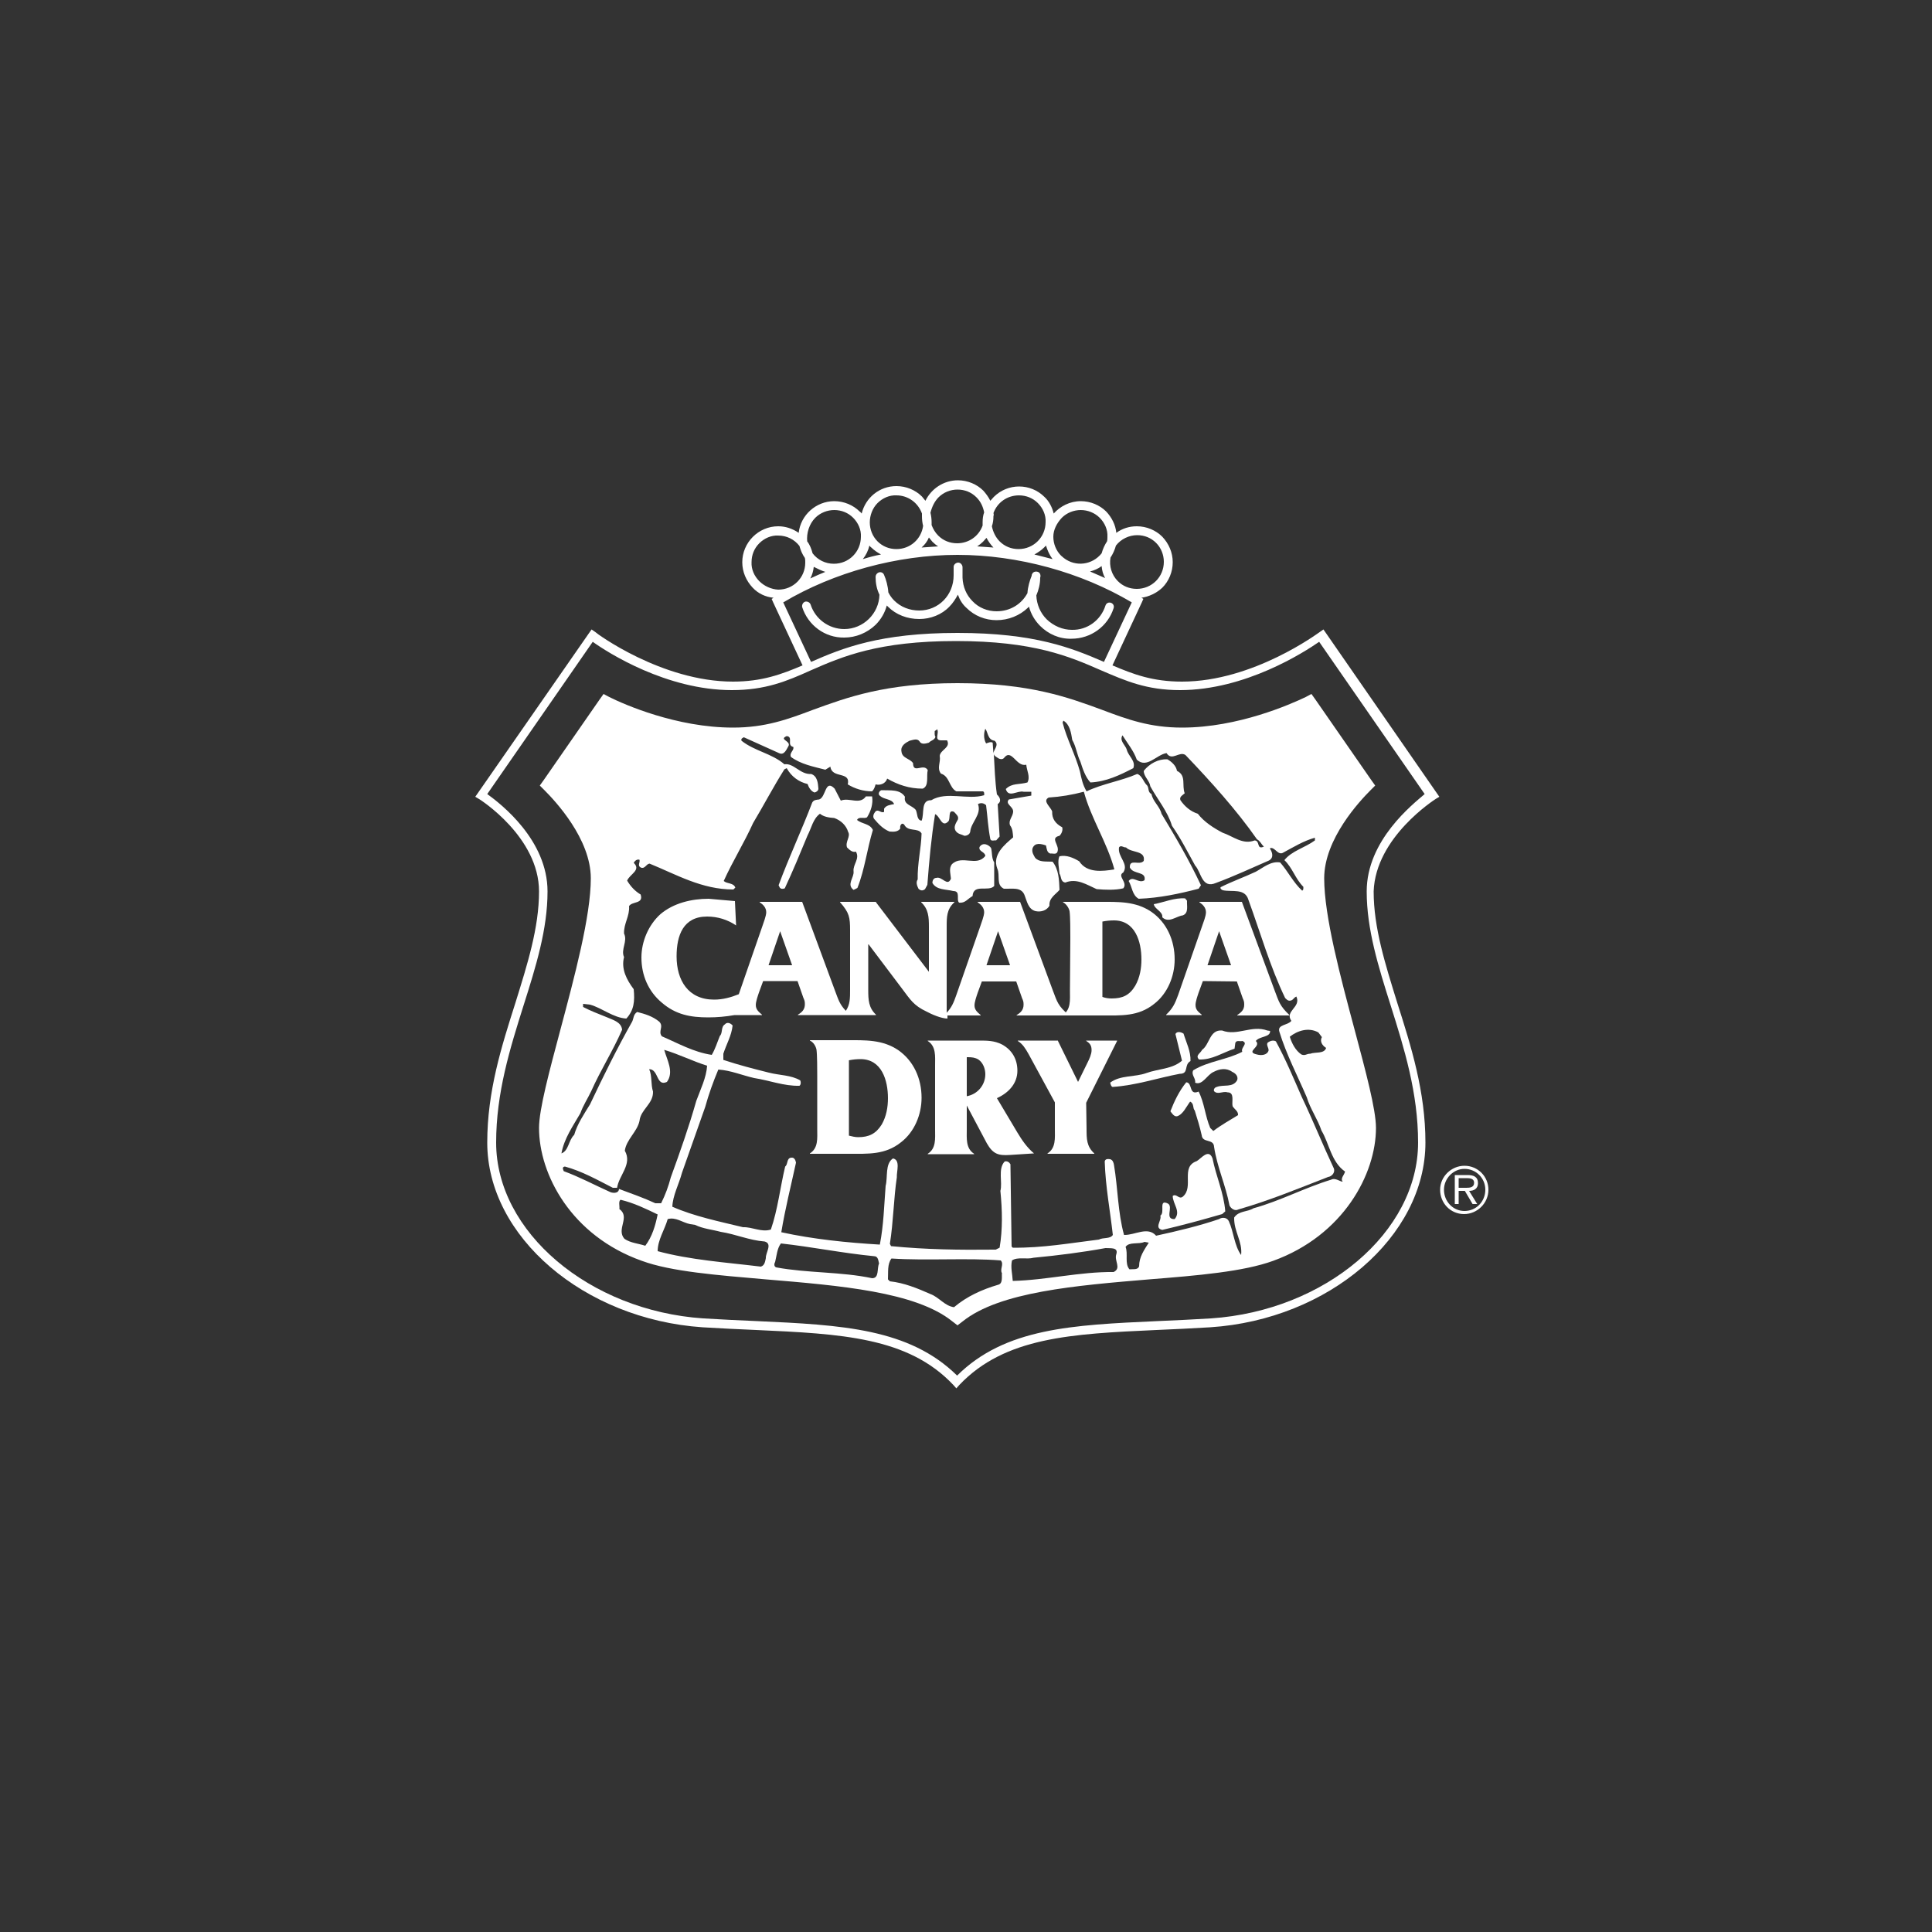 <?xml version="1.0" encoding="utf-8"?>
<!-- Generator: Adobe Illustrator 19.1.0, SVG Export Plug-In . SVG Version: 6.00 Build 0)  -->
<svg version="1.1" id="Layer_1" xmlns="http://www.w3.org/2000/svg" xmlns:xlink="http://www.w3.org/1999/xlink" x="0px" y="0px"
	 viewBox="-133 135 500 500" style="enable-background:new -133 135 500 500;" xml:space="preserve">
<rect x="-133" y="135" width="500" height="500" fill="#333333" stroke="none"/>
<style type="text/css">
	.st0{fill:#FFFFFF;}
	.st1{fill:#AF3F3F;}
</style>
<g id="Layer_1_1_">
</g>
<g>
	<path class="st0" d="M238.5,341.8l1-0.6l-0.7-1l-28.6-41.3l-0.7-1l-1,0.7c-0.2,0.1-17.1,12.8-35.6,12.8c-7.6,0-12.6-1.9-18-4.2
		l7.6-16.3l0.4-0.9l-0.5-0.3c2-0.3,3.9-1.2,5.4-2.6c1.7-1.7,2.7-4.1,2.7-6.6s-1-4.8-2.7-6.6c-1.7-1.7-4.1-2.7-6.6-2.7
		c-2,0-3.8,0.6-5.3,1.7c-0.2-2.1-1.2-4-2.6-5.5c-1.7-1.7-4.1-2.7-6.6-2.7c-2.8,0-5.3,1.3-7,3.2c-0.4-1.6-1.2-3.2-2.4-4.3
		c-3.6-3.6-9.5-3.6-13.1,0c-0.3,0.3-0.6,0.7-0.9,1c-0.5-1-1.1-1.8-1.8-2.6c-1.7-1.7-4.1-2.7-6.6-2.7c-3.7,0-6.9,2.2-8.4,5.3
		c-0.3-0.4-0.6-0.7-0.9-1.1c-1.7-1.7-4.1-2.7-6.6-2.7c-4.4,0-8,3-9,7.1c-0.2-0.2-0.3-0.4-0.5-0.5c-1.7-1.7-4.1-2.7-6.6-2.7
		c-4.7,0-8.7,3.6-9.2,8.2c-1.6-1.1-3.4-1.7-5.3-1.7c-5.1,0-9.3,4.2-9.3,9.3c0,2.5,1,4.8,2.7,6.6c1.4,1.5,3.3,2.4,5.4,2.6l-0.5,0.3
		l0.4,0.9l7.6,16.3c-5.4,2.3-10.5,4.2-18,4.2c-18.5,0-35.5-12.6-35.6-12.8l-1-0.7l-0.7,1l-28.7,41.3l-0.7,1l1,0.6
		c0.2,0.1,15.5,9.8,15.5,23.9c0,9.4-3,18.8-6.1,28.8c-3.6,11.3-7.3,22.9-7.3,36.2c0,24.3,25,45.7,55.7,47.8
		c4.8,0.3,9.4,0.5,13.9,0.7c21.9,1,39.3,1.8,51,14.2l0.8,0.9l0.8-0.9c11.8-12.4,29.1-13.2,51-14.2c4.5-0.2,9.1-0.4,13.9-0.7
		c30.7-2,55.7-23.5,55.7-47.8c0-13.2-3.7-24.9-7.3-36.2c-3.1-10-6.1-19.4-6.1-28.8C223,351.6,238.4,341.9,238.5,341.8L238.5,341.8z
		 M154.4,279.3c0.6-0.9,1.1-2,1.4-3.1c1.3-1.7,3.4-2.7,5.5-2.7c1.9,0,3.6,0.7,4.9,2s2,3.1,2,4.9c0,3.9-3.1,7-7,7
		c-1.9,0-3.6-0.7-4.9-2C154.7,283.8,154,281.5,154.4,279.3L154.4,279.3z M141.8,269c1.3-1.3,3.1-2,4.9-2s3.6,0.7,4.9,2
		c1.3,1.3,2.1,3.1,2,4.9c0,0.4,0,0.8-0.1,1.2c-0.6,0.9-1.1,2-1.4,3.1c-2.4,3-6.7,3.6-9.8,1.2c-0.2-0.2-0.5-0.4-0.7-0.6
		c-1.3-1.3-2-3.1-2-4.9S140.5,270.4,141.8,269L141.8,269z M153,284.6c-1.3-0.6-2.6-1.1-3.9-1.7c1.1-0.3,2.1-0.7,3-1.4
		C152.2,282.7,152.5,283.7,153,284.6L153,284.6z M139.4,279.7c-1.6-0.4-3.1-0.8-4.7-1.2c0.9-0.5,1.8-1.1,2.5-1.8
		c0.2-0.2,0.3-0.3,0.5-0.5C138.1,277.5,138.6,278.6,139.4,279.7L139.4,279.7z M124.1,267.8c1-2.8,3.6-4.6,6.6-4.6
		c1.9,0,3.6,0.7,4.9,2c1.3,1.3,2.1,3.1,2,4.9c0,3.9-3.1,7-7,7c-1.9,0-3.6-0.7-4.9-2c-1-1-1.7-2.4-2-3.9c0.3-0.9,0.4-1.7,0.4-2.6
		C124.2,268.3,124.2,268,124.1,267.8L124.1,267.8z M124.1,276.7L124.1,276.7c-1.4-0.1-2.8-0.2-4.2-0.3c0.6-0.4,1.1-0.8,1.5-1.2
		c0.3-0.3,0.6-0.7,0.9-1C122.8,275.1,123.4,276,124.1,276.7z M109.9,263.7c1.3-1.3,3.1-2,4.9-2c1.9,0,3.6,0.7,4.9,2
		c1.1,1.1,1.7,2.4,2,3.9c-0.3,0.8-0.4,1.7-0.4,2.6c0,0.3,0,0.6,0,0.8c-1,2.8-3.6,4.6-6.6,4.6c-1.9,0-3.6-0.7-4.9-2
		c-0.8-0.8-1.3-1.7-1.7-2.7c0-0.2,0-0.5,0-0.7c0-0.8-0.1-1.7-0.3-2.5C108.2,266.1,108.9,264.7,109.9,263.7L109.9,263.7z
		 M107.4,274.1c0.3,0.4,0.6,0.7,0.9,1.1c0.5,0.5,1,0.9,1.5,1.2c-1.4,0.1-2.9,0.2-4.3,0.3l0,0C106.3,276,107,275.1,107.4,274.1z
		 M94.1,265.2c1.3-1.3,3.1-2.1,4.9-2c3,0,5.6,1.9,6.6,4.7c0,0.2,0,0.5,0,0.7c0,0.9,0.1,1.7,0.3,2.5c-0.5,3.5-3.4,6-6.9,6
		c-1.9,0-3.6-0.7-4.9-2s-2-3.1-2-4.9S92.8,266.5,94.1,265.2z M92,276.2c0.2,0.2,0.3,0.4,0.5,0.5c0.7,0.7,1.6,1.3,2.5,1.8
		c-1.6,0.3-3.1,0.7-4.7,1.2C91.1,278.7,91.7,277.5,92,276.2L92,276.2z M78,269c1.3-1.3,3.1-2,4.9-2c1.9,0,3.6,0.7,4.9,2
		s2.1,3.1,2,4.9c0,3.9-3.1,7-7,7c-2.2,0-4.2-1-5.5-2.7c-0.3-1.1-0.7-2.2-1.4-3.1C75.7,273,76.4,270.6,78,269L78,269z M80.6,283
		c-1.3,0.5-2.6,1.1-3.9,1.7c0.5-0.9,0.8-2,0.9-3C78.6,282.2,79.6,282.7,80.6,283z M63.5,285.4c-1.3-1.3-2.1-3.1-2-4.9
		c0-1.9,0.7-3.6,2-4.9s3.1-2.1,4.9-2c2.2,0,4.2,1,5.5,2.7c0.3,1.1,0.7,2.1,1.4,3.1c0.1,0.4,0.1,0.8,0.1,1.2c0,3.9-3.1,7-7,7
		C66.6,287.5,64.8,286.7,63.5,285.4L63.5,285.4z M69.7,290.9c13.1-7.8,29.5-12.3,45.1-12.3s32,4.5,45.1,12.3l-7.2,15.4
		c-8.3-3.6-17.9-7.5-37.9-7.5c-20.1,0-29.7,3.9-37.9,7.5L69.7,290.9L69.7,290.9z M220.7,365.7c0,9.8,3,19.4,6.2,29.5
		c3.5,11.1,7.1,22.6,7.1,35.5c0,23.1-24,43.5-53.6,45.5c-4.8,0.3-9.4,0.5-13.9,0.7c-22,1-39.4,1.8-51.8,14.1
		c-12.4-12.2-29.8-13.1-51.8-14.1c-4.5-0.2-9.1-0.4-13.9-0.7c-29.5-2-53.6-22.4-53.6-45.5c0-12.9,3.6-24.4,7.1-35.5
		c3.2-10.1,6.2-19.7,6.2-29.5c0-13.3-12-22.6-15.6-25.2l27.3-39.4c3.9,2.8,19.1,12.5,36,12.5c8.7,0,14.2-2.3,20.4-5.1
		c8.2-3.6,17.5-7.6,37.6-7.6s29.4,4,37.6,7.6c6.3,2.7,11.7,5.1,20.4,5.1c16.9,0,32.1-9.8,36-12.5l27.3,39.4
		C232.7,343.1,220.7,352.4,220.7,365.7L220.7,365.7z"/>
	<path class="st1" d="M110.4,317.6h-0.9l0.5-0.6C110.1,317,110.5,317.3,110.4,317.6z M122.1,318.1c-0.1,0.6,0.4,1.7-0.6,1.7
		c-0.5-0.7-0.2-1.4,0-2.2C121.7,317.6,121.8,317.9,122.1,318.1z M108.3,317.7c-0.5,1.7,0.3,3.2-0.8,4.6c-1.9-1,0-2.9-0.3-4.5
		C107.5,317.6,108,317.8,108.3,317.7L108.3,317.7z M99.6,320.7c-0.5,0-1.1,0.1-1.1-0.5c0.6-0.6,0.1-2.2,1.1-2.3V320.7z M29.9,321.5
		c2.1,1.1,4.5,1.8,6.8,2.6c-0.1,1.8-2.1,2.4-2.6,3.8c-5.3,4.8-8.5,10.1-14,14.9h-0.5c-0.6-1.4,0.6-2.4-0.7-3.5
		c-0.8-0.1-1.7-0.3-1.9-1.1c0.1-1,0.6-2.1-0.5-2.8c-0.7-0.6-1.8-0.8-2.8-0.5c0.1-0.9,0.4-2.2,1.1-3c3.2-4.2,6.2-8.9,9.6-13.1
		C26.5,319,27.9,321,29.9,321.5L29.9,321.5z M132,322.4c-0.1,0.7,0.1,1.7,0.5,2.5c0.2,0.7,0.2,1.8,0.6,2.6l0.7,4.1l-0.7,0.2
		c-0.9-3.2-1.5-6.5-2.6-9.6c0-1.1-0.7-2.3,0-3.3C131.7,319.6,130.8,321.5,132,322.4L132,322.4z M118.9,319.7
		c0.7-0.1,0.8,0.7,1.2,1.1c-0.1,1.1,0.3,2.5-1.2,2.6c-2.6-0.1-5.7,1.1-7.6-1c-0.2-1.3,0.3-2.2,0.8-3.2
		C114.2,320.5,116.7,320.1,118.9,319.7z M88.1,327.1c-0.2,1.1,0.7,2,1.7,2.4l5.1,0.1c-0.4,2.8-1.2,5.3-1.8,8
		c-2.1-0.6-5.4-0.1-5.9-2.8c-1-1.1-3.9-0.4-2.7-2.8c0.1-2.2,4.3-4.8,0.9-6.5c0.3-1.9,1-4.5,2.6-5.7C88.4,322,84.6,325.1,88.1,327.1
		L88.1,327.1z M128.4,320.7c0.4,0.8,0,1.6-0.7,2h-3.6c-0.6-0.5-0.4-1.5-0.2-2.2C125.3,320.4,127.2,319.4,128.4,320.7z M97.1,320.7
		c0.4,1-0.6,1.7-0.8,2.6c-0.7-0.5-1.9,0.3-2.3-0.6c0.1-0.9,0.5-1.5-0.3-2.2C94.6,320,96.2,320.1,97.1,320.7z M135.1,320.5
		c0.1,0.5-0.6,0.5-0.9,0.7c-0.2,0.1-0.3-0.2-0.5-0.3C134,320.4,134.5,320.5,135.1,320.5L135.1,320.5z M101.4,323.5h-1.3l0.2-2
		C101.1,321.9,101.3,322.7,101.4,323.5z"/>
	<path class="st0" d="M85.5,300c3,0,5.9-1.2,8.1-3.3c1.4-1.4,2.4-3.1,2.9-5c0.1,0.1,0.2,0.2,0.3,0.3c2.1,2.1,5,3.2,8.1,3.2
		c2.9,0,5.8-1.1,7.8-3.2c0.9-0.9,1.6-2,2.2-3.1c0.5,1.4,1.2,2.5,2.2,3.4c2.1,2.1,4.9,3.2,7.8,3.2c3.1,0,6-1.2,8.1-3.2
		c0.1-0.1,0.2-0.2,0.3-0.3c0.5,1.9,1.5,3.6,2.9,5c2.1,2.1,5,3.4,8.1,3.3c5,0,9.4-3.2,10.9-7.9c0.2-0.6-0.1-1.2-0.7-1.4
		c-0.6-0.2-1.2,0.1-1.4,0.7c-1.2,3.8-4.7,6.4-8.7,6.3c-2.4,0-4.7-1-6.5-2.7c-1.7-1.7-2.6-3.9-2.7-6.2c0.6-1.4,1-3,1-4.6
		c0.2-0.6,0-1.3-0.6-1.5c-0.6-0.2-1.3,0-1.5,0.6c-0.1,0.1-0.1,0.3-0.1,0.4c-0.5,1.2-1,2.9-1.1,4.5c-1.5,2.8-4.4,4.7-8,4.7
		c-2.3,0-4.6-0.9-6.2-2.6c-1.6-1.6-2.5-3.7-2.6-6.1v-2.7c0-0.6-0.5-1.2-1.1-1.2c-0.6,0-1.2,0.5-1.2,1.1v0.1v1.9c0,0.1,0,0.2,0,0.2
		c0,5.1-3.9,9.1-8.9,9.1c-2.5,0-4.8-0.9-6.5-2.6c-0.6-0.6-1.1-1.3-1.5-2.1c-0.1-1.6-0.6-3.4-1.1-4.5c-0.2-0.6-0.9-0.9-1.5-0.6
		c-0.4,0.2-0.7,0.6-0.7,1.1c0,1.6,0.3,3.2,1,4.6c-0.1,4.9-4.2,8.9-9.1,8.9c-4,0-7.5-2.6-8.7-6.3c-0.2-0.6-0.8-0.9-1.4-0.8
		c-0.6,0.2-0.9,0.8-0.8,1.4C76.1,296.8,80.5,300.1,85.5,300z"/>
	<path class="st1" d="M81.9,323.3c-0.1,1.1-1.8,2.2-0.5,3.3c-1,1.5-2.2,2.6-3.8,3.8c-1.6,0.7-3.1-0.5-3.8-1.8c0.1-1.1,1.8-2.8,0-3.6
		c0.3-1.3,1.6-0.1,2.5-0.7C77.6,322,80.1,323.9,81.9,323.3z M98.3,324.1c0.1,1,0.1,2.4-0.6,3.3c-0.1-0.3-0.5-0.1-0.7-0.2l0.5-3.2
		h0.8V324.1z M56.2,326.7c-6.7,9.3-14.2,17.7-21.6,26.5c-0.9,0.7-1.7,2.2-3,1.1c-1.2-0.3-2.3-2-3.6-1.1c-1.7,1.4,0.3,3.2-0.3,4.8
		c-2.4,0.6-1.9-2.9-4.1-3.3c-0.3-0.3-0.1-0.9-0.2-1.3c-0.6-1.5-3.3-1.4-2.5-3c2.5,0.3,4.6,1.8,6.9,2.2c0.2-0.7,0.3-1.2-0.2-1.8
		c-1.3-0.6-3.1-1.2-3.5-2.8c0.5-1.8-2.4-2.6-1.1-4.3l5.3-6.1c4-4.2,7.8-8,11.6-12.2c4.7-0.5,8.9,1.4,13.9,1L56.2,326.7L56.2,326.7z
		 M129.2,325.4c0,0.9,1.5,2.4-0.3,2.6c-1.1-0.1-2.2,0.2-3-0.9C125,324.7,127.9,325.5,129.2,325.4z M197.7,331
		c3.6,3.8,7.9,7.5,11.2,11.7c1.4,0.4,2.2,1.8,2.5,3.2c-6.4-5.3-11.9-12.7-18.5-17.5c-0.7,1-2,0.8-2.6,2c2,1.9-2,3.3,0.3,5.1
		c-0.6,1.4,1,2.4,1.1,3.7c0.7,1.1,2.4,0.9,2.5,2.6c0.5,1.8-1.2,5.9,2,6.4c0.2,1.3,0.2,2.2,0,3.5c-3.3-2.6-5.3-6.8-8.7-10.1
		l-11.1-12.4l0.2-0.7c5.3-0.1,10.1-1.5,15-2.6C194.6,326.1,195.2,329.7,197.7,331L197.7,331z M121.1,329.9c0.3,2.8,0.7,6.4,0.3,9.3
		c-0.8-0.9-3.6-0.1-2.6-2c0.6-0.7-0.1-1-0.5-1.5c-1,0.1-2-0.6-2.5-1.5c0.1-0.7-0.3-2.1,0.3-2.8c0.6-0.6,1.6-0.2,1.8-1.1
		c-0.3-0.9,0.5-1.2,1-1.5C119.9,328.6,120.8,329,121.1,329.9L121.1,329.9z M65.1,332.9l2.1,0.3c-4.2,8.4-8.7,16.7-13.4,24.9
		c-0.9,1.4-1.6,3.2-3,4c-5-1.3-9.6-3.6-14.4-5.4c-1.6-0.7,0.2-1.7,0.3-2.4c6.9-7.8,13.1-16.8,20.6-24.4
		C59.8,331.5,62.9,331.1,65.1,332.9z M81.9,330.6l-0.8,0.8c-0.4-0.4-0.2-0.7,0-1.1C81.6,330.2,82.2,329.7,81.9,330.6z M169.6,334.6
		c0.1,0.3-0.2,0.5-0.3,0.6c-0.8,0.2-1-0.7-0.7-1.3C169,334,169.5,334.1,169.6,334.6L169.6,334.6z M138.6,335.4
		c1.7,0.2,4.4-0.6,5.4,1.1l-0.2,1.5c-2.1,0.8-4.5,0.6-6.8,0.9c-0.6-1.5-1.5-3.1-1.1-4.8C137.2,333.5,137.6,335,138.6,335.4
		L138.6,335.4z"/>
	<path class="st0" d="M84.6,342.2c2.2-0.9,4.9,1.2,6.5-1.1h1.6c0.3,1.9-0.3,3.8-1.3,5.4c-0.7,0.5-2.1-0.3-2.6,0.7
		c1.3,1.1,3.3,0.9,4.1,2.6c-1.5,4.9-2.1,10.2-4,15c-0.3,0.2-0.6,0.3-1,0.5c-1.9-1.4,0.2-3.2,0-4.8c-0.2-1.8,1.7-3.3,0.6-5.1
		c-0.9,0.3-1.7-0.5-2.3-1.1c-0.5-1.5,1-2.8,0.3-4c-0.5-1.7-1.9-3-3.6-3.6c-1.4-0.1-2.7-0.3-3.7-1.1c-1.8,1.3-2.2,3.7-3.2,5.6
		c-1.9,4.6-3.8,9.2-5.9,13.7c-0.5,0.2-1,0.2-1.3-0.2l-0.3-0.6c2.7-7.3,6-14.3,8.7-21.4c0.4-0.7,1-0.7,1.8-0.8c1.8-0.6,1.5-5.4,4-2.8
		L84.6,342.2L84.6,342.2z"/>
	<path class="st1" d="M20.2,345c0.1,0.9-0.9,1.2-1.3,1.8h-0.7C18.2,346.2,19.1,345,20.2,345z M136.6,346.3c0.2,0.8-0.4,1.2-0.9,1.7
		c-0.5,0.1-1.1-0.1-1.5-0.5c-0.2-0.9,0.2-1.5,0.7-2C135.7,345.2,136.4,345.8,136.6,346.3L136.6,346.3z M161.8,346.8
		c-0.1,0.7-1,1.1-0.6,2l1,1l-2.8,2.1c-1.7-2.1-5.9-0.7-6-4.4l-0.5-2C156,345.7,158.9,346.3,161.8,346.8L161.8,346.8z M138.7,349.6
		l-0.3,0.3c0.1-0.5-0.7-0.7-0.3-1.1C138.5,348.6,138.5,349.3,138.7,349.6L138.7,349.6z"/>
	<path class="st0" d="M123.5,354.5c0.3,1.2,0.1,2.6,0.8,3.7v6.1c-1.5,1.6-5.4-0.7-5.6,2.6c-1.3,0.7-1.9,1.9-3.5,1.7
		c-0.8-0.8,0.5-3-1.5-3c-1.9-0.5-4.3-0.2-5.4-2.1c0-0.6,0.3-1.3,1-1.3c1.5-0.5,2.9,2.4,3.8,0.2c-0.1-1.4-0.6-2.7,0.3-3.8
		c2.6-2.4,6.4,0.8,8.6-2.1c-0.1-1.1-1.8-1.1-1.5-2.3C121.4,352.8,123,353.7,123.5,354.5L123.5,354.5z"/>
	<path class="st1" d="M28.6,362.8c-1.4,1.9-2.5,4.1-4.5,6.1l-0.8,0.2c0.1-2.5,2.9-4,4-6.1C27.8,362.6,28,362.5,28.6,362.8z"/>
	<path class="st0" d="M174.2,368.1c-0.1,1.3,0.5,3.2-1.1,3.8c-1.7,0.2-3.6,2.1-5.3,0.5c0.2-1.5-2-2.1-2.2-3.4
		c2.7-0.5,5.3-1.7,8.1-1.5L174.2,368.1L174.2,368.1z"/>
	<path class="st1" d="M25.6,384.3c0.1,0.6-0.3,1.1-0.8,1.5c-0.9,0.1-1.1-0.8-1.3-1.3C23.1,383.1,25.3,383.4,25.6,384.3z M210.8,397
		v0.6c-1.8,0.7-3.4,2.1-5.3,2c0.1-0.7-1.1-0.9-0.7-1.7C207.2,398.6,208.7,396.8,210.8,397L210.8,397z"/>
	<path class="st0" d="M195.7,401.8c0.1,1.7-2.7,1.3-3.7,2.6c1.6,1.5-2.9,2.8,0.3,3.5c1.1,0.3,2.6,0.2,3-1c0.1-0.7-0.7-1.5-0.2-2.1
		c0.6-0.4,1.4-0.7,2.1-0.3c2.6,4.8,4.5,9.4,6.7,14.4c2.9,6.1,5.4,12.3,8.3,18.5c0.4,1.1-0.6,2.1-1.5,2.2c-7.7,3-15.2,6.1-23.2,8.4
		c-0.9,0.5-1.9-0.2-2.3-1c-1-5.3-3.2-9.9-4-15.2c-0.1-2.2-3-0.9-3.2-3c-0.5-2.2-1.1-4.2-1.8-6.4c-0.6-0.6-0.1-1.8-1.2-2.3
		c-1,1.3-1.8,3.3-3.4,3.8c-0.8,0.1-1.3-0.8-1.7-1.3c1-2.6,2.3-5.3,4.1-7.5c1.7,0.1,0.6,3.5,3.2,2.4c1.5,2.9,1.7,6.4,3,9.4l0.8,0.8
		c2.1-1.6,4.3-2.8,6.4-4.1c0.1-1-0.9-1.5-1.4-2.3c-0.3-1.1,0.6-3.6-1.3-3.6c-1.3-0.4-2.5,0.7-3.5-0.3c-0.2-0.5,0.2-1,0.7-1.1
		c1.7-0.7,4.2,0.3,5.3-1.8c0.3-1.1-0.6-1.8-1.3-2.1c-1.5-1.1-3.3-0.8-4.8,0c-1.7,0.7-2.9,3.6-4.8,2.8c0.2-1.2-1.1-2-0.5-3.2
		c3.9-2.4,8.7-2.7,12.7-4.8c-0.5-1.1,1.7-2.2,0-2.8c-0.6,0.2-1.5-0.3-1.8,0.5l-0.2,1.5c-3.1,1-5.7,2.9-9.2,2.8
		c-1-1.1,0.3-1.5,0.8-2.5c2-1.4,1.9-5.3,5.2-5c3.9,1.5,7.6-1.5,11.7,0L195.7,401.8L195.7,401.8z"/>
	<path class="st0" d="M173.3,402.5c0.7,2.3,1.9,4.6,1.8,7.1c-1.8,1-0.3,3.3-2.8,3.3c-5.8,1.1-11.3,3-17.4,3.4
		c-0.5-0.3-0.4-0.7-0.6-1.1c2.6-2,6.4-1.4,9.4-2.5s6.7-1,9.2-3.2l-1.7-6.9C171.6,401.8,172.7,402.1,173.3,402.5z"/>
	<path class="st1" d="M36,405.4c0.3,1.5,1.3,2.8,1.1,4.3c-0.7-2.5-4.9-3-4.8-6.1C33.7,404,35,404.5,36,405.4L36,405.4z"/>
	<path class="st0" d="M180.8,434.8c0.9,4.6,2.9,8.8,3.3,13.7l-0.8,0.7c-5.2,1.5-10.3,2.9-15.5,4.1c-2.2-0.5-0.1-2.4-0.5-3.7
		c1.3-0.8-0.6-4.4,2-3.1c1.4,0.9-1,4.1,1.7,4c1.7-2-0.5-3.9-0.5-6c1-0.7,1.6,1,2.6,0.2c3-2.5-0.7-7.7,3.6-9.2
		C177.8,434.9,179.8,432.1,180.8,434.8L180.8,434.8z"/>
	<path class="st0" d="M217.6,401.6c-3.7-13.8-7.9-29.5-7.9-39.3c0-10.2,9.2-20,12-22.8l1.2-1.2l-1-1.4L207.4,316l-1-1.4l-1.5,0.8
		c-3.8,1.8-17.4,7.9-32,7.9c-8.3,0-14.1-2.1-20.7-4.6c-8.7-3.2-18.7-6.9-37.4-6.9c-18.7,0-28.6,3.7-37.4,6.9
		c-6.6,2.5-12.4,4.6-20.7,4.6c-14.6,0-28.2-6-32-7.9l-1.5-0.8l-1,1.4L7.7,336.9l-1,1.4l1.2,1.2c2.8,2.8,12,12.6,12,22.8
		c0,9.8-4.2,25.4-7.9,39.3c-2.8,10.5-5.5,20.5-5.5,25.3c0,12,8.3,27.9,26.6,34.4c7.6,2.8,19.5,3.7,32.1,4.8
		c19.1,1.6,38.8,3.2,48.3,10.9l1.3,1l1.3-1c9.6-7.7,29.3-9.3,48.3-10.9c12.6-1,24.4-2,32.1-4.8c18.2-6.6,26.6-22.5,26.6-34.4
		C223.1,422.1,220.4,412.1,217.6,401.6z M208.2,402.2l0.9,1.2c-0.6,1.1,0.1,2.2,1.1,2.8c-0.5,1.6-2.8,1-4.1,1.5
		c-1,0-1.3,0.6-2.3,0.2c-1.5-1-2.5-2.9-3-4.6C202.8,401.7,205.7,400.8,208.2,402.2z M122,323.6c0.7,0.9,0.6,2.9,2.4,3.1
		c1.3,1.1-0.3,2.3-0.3,3.3c-0.1-1-0.1-1.9-0.2-2.8c-0.5-0.3-1.1,0-1.7,0.2C121.5,326.2,121.6,324.6,122,323.6z M24.7,443.4
		c-4-1.8-7.7-3.8-11.8-5.3c-0.2-0.5-0.5-1.1,0.3-1.2c4.4,1.2,8.3,3.4,12.4,5.5h1.1c0.5-3.3,4-6.1,2-9.6c0.4-2.9,3.2-4.9,3.8-7.7
		c0.3-3,3.6-4.4,3.5-7.6c-0.6-1.8-0.2-4.1-1-5.8c2.5,0,1.8,4.6,4.6,3.3c1.9-2.6,0-5.7-0.7-8.3c4,1.2,7.5,3,11.1,4.1
		c-0.2,3.1-1.7,6.1-2.8,9.1c-1.9,6.7-4.2,13.2-6.6,19.8c-0.6,2.3-1.4,4.5-2.5,6.7h-1.5c-3-1.4-6.2-2.5-9.4-3.7
		C27.1,444,25.4,443.8,24.7,443.4z M28.6,455.6c-2.2-2.5,1.6-5.6-1.3-7.7c0.1-0.8-0.3-2,0.3-2.4c3.4,0.8,6.5,2.3,9.6,3.8
		c-0.6,2.9-1.4,5.7-3.2,8.1C32.2,456.8,30.2,456.7,28.6,455.6z M65.2,460.6c-0.2,0.9-0.3,1.9-1.3,2.2c-9-1.1-18.2-1.7-26.7-4
		c0-2.9,1.8-5.5,2.6-8.3c2.1-0.6,3.8,0.9,5.8,1.3l1.3,0.2c2,1,4.4,1.2,6.6,1.8c3.9,0.6,7.4,2.2,11.4,2.5
		C67,456.9,65.1,459.2,65.2,460.6z M92.7,465.8c-8-1.7-16.7-1.3-24.8-2.8c-0.6-0.2-0.6-0.9-0.3-1.4c0.4-1.6,0.5-3.5,1.5-4.8
		c8.1,0.9,15.9,2.5,24.1,3.3c1.1,0,1.1,1.2,1.3,1.9C93.9,463.3,94.6,465.8,92.7,465.8z M126.3,464.5c-0.1,0.9,0.3,2.7-1,3
		c-4.1,1.2-8.1,3-11.4,5.8c-2.4-0.3-3.9-2.6-6.1-3.4c-3.4-1.5-6.8-2.9-10.5-3.3l-0.5-0.5c0.1-1.9-0.2-3.9,0.9-5.4
		c9.2,0.6,19.8-0.2,28.3,0.5C126.9,462.2,125.7,463.4,126.3,464.5z M155.2,464.2c-8.8-0.1-17.4,2.1-26.1,2.3
		c-0.1-1.8-0.6-3.5-0.2-5.3c1.5-1,3.8-0.2,5.6-0.7c6.3-0.6,12.6-1.4,18.6-2.5c1.2,0.1,3.4-0.3,2.8,1.6
		C155.3,461.3,157.3,463.2,155.2,464.2z M161.8,462.7c-0.3,1-1.5,0.7-2.5,0.8c-1.3-1.5-0.3-4-1-5.8c0.9-1.4,3.4-0.6,4.9-1.3l1.1,0.2
		C163.1,458.5,161.8,460.3,161.8,462.7z M214.5,440.8c-0.6,0.1-1.9-1.1-3-0.5c-6.9,2.1-13.2,5.5-20.1,7.4c-1.6,1-3.8,0.6-5,2.4
		c-0.1,3.6,2.2,6.2,1.8,9.7c-1.8-2.5-1.9-6-3.2-8.8c-0.5-1-1.8-1-2.5-0.5c-5.3,1.8-10.8,3.1-16.3,4.3c-2.2-2.5-5.5-0.1-8.3-0.2
		c-1.6-5.7-1.6-12.2-2.6-18.1c-0.1-0.6-0.3-1.3-1-1.5c-0.6-0.1-1.3-0.1-1.4,0.6c0.2,6.5,1.4,12.7,2.1,19c-0.7,1.1-2.5,0.6-3.6,1.2
		c-7.4,0.9-14.6,2.2-22.3,2.1l-0.3-0.3l-0.3-21.3c-0.3-0.5-0.8-0.9-1.5-0.7c-1.8,1.9-0.5,5.4-1.1,7.6c0.5,5.1,0.6,9.9-0.2,14.7
		l-1,0.5c-9.7,0.1-17.8,0-27.1-0.9l-0.3-0.6c0.9-5.6,1-12,1.8-17.2c-0.1-1.5,1-4.5-1-4.9c-2.1,1.4-1.3,4.8-1.9,7.1
		c-0.4,5.1-0.5,10.1-1.5,15.2c-8.5-0.5-17.3-1.4-25.5-3.2c1-6.1,2.5-12,3.8-18c-0.1-0.6-0.4-1.4-1.2-1.3c-1.3,0.1-0.8,1.7-1.6,2.3
		c-1.3,5.4-1.9,11.1-3.7,16.3c-2.4,0.8-4.8-0.7-7.2-0.6c-6.2-1.5-12.6-2.8-18.3-5.3c0.1-2.9,1.7-5.8,2.5-8.8l6-17
		c0.9-3.3,2.1-6.6,3.4-9.7c3.2,0.2,6.2,1.5,9.3,2.2c3.9,0.6,7.7,2.1,11.7,2c0.4-0.3,0.4-1,0.2-1.4c-2.4-1.4-5.4-1.3-8.1-2
		c-4-1-7.9-2-11.8-3.3v-1.6c0.8-2.5,2.1-4.6,2.4-7.3c-0.5-0.6-1.4-1-2-0.3c-1.1,0.7-0.5,2.2-1.3,3c-0.7,1.7-1.2,3.4-2.1,4.9
		c-4.7-0.7-8.7-3-12.9-4.8c-1.1-1.3,0.6-2.5-0.7-3.8c-1.7-1.4-3.7-2-5.7-2.5c-1,0.6-0.9,1.7-1.3,2.5c-3.9,6.9-7.5,14.2-10.9,21.4
		c-1.6,2.6-3.3,5.1-4.1,7.9c-1.5,1.4-1.4,4.1-3.3,4.8c0.7-3.9,3-7.1,4.9-10.4c0.7-2,1.9-3.8,2.8-5.7c2.5-5.6,5.5-10.2,8-15.9
		c-0.2-2.1-2.6-2.6-4.1-3.3c-2-0.8-4.1-1.6-6-2.6v-0.8l1.8,0.2c3.2,0.9,6,3.4,9.4,3.6c2-2.2,2.2-4.5,1.9-7.6
		c-1.8-2.4-3.3-5.2-2.5-8.3c-0.9-2,1-4.1,0-6.1c-0.1-2.6,1.5-4.5,1.3-7.1c0.8-1.3,3.8-0.5,3-3c-1.5-0.9-2.6-2.1-3.5-3.6
		c0.7-1.7,3.7-2.7,1.7-4.6c0.3-0.5,0.8-1,1.5-0.8c0.2,0.7-0.6,1.5,0.3,2c1.1,0.5,1.4-0.9,2.3-1c6.9,2.8,13.5,6.7,21.7,6.7l0.5-0.5
		c-0.5-1.3-2.1-0.9-3-1.7c2.3-5.1,5.3-9.9,7.6-15c2.7-4.5,5.2-9.3,8.1-13.9l0.6-0.3c1.2,2.2,3.2,3.6,5.4,4.1
		c0.3,0.9,0.9,1.9,1.8,2.2c0.5-0.1,1-0.5,1-1c-0.1-1.5-0.3-3.3-1.9-3.8c-2.8,0.2-4.5-2.9-6.9-2.5c-3.2-2.8-7.7-3.4-11.1-6.1
		c-0.2-0.6,0.3-0.7,0.6-0.9l9.1,4.1c1.4,0.7,2-1.1,2.5-1.9c0.5-1.3-2.6-1.6-0.5-2.5c1.8,0.2-0.1,2.4,1.7,2.8
		c0.3,0.9-1.1,1.5-0.6,2.6c2.6,1.9,5.8,2.5,8.9,3.3l1.3-0.8c0.4,3.2,5.3,1.1,4.5,4.6c1.8,1.1,4,1.8,6.3,1.8c0.5-0.5,0.7-1.1,0.9-1.8
		c1.2,0.3,2.6-0.2,3-1.5c2.8,1.6,5.7,2.6,9.2,2.6c1.7-0.7,0.9-3.2,1.3-4.8c-1.1-1.9-3.8,1.1-3.8-1.8c-0.9-1.3-2.8-1.2-3-3
		c-0.3-1.5,1.1-2.3,2.1-2.8c0.9-0.2,2-0.7,2.6,0.2c0.5,0.9,1.7,0.5,2.4,0.3c0.5-0.6,1.4-0.6,1.7-1.5c-0.3-0.4-0.2-1-0.2-1.5
		c0.2-0.2,0.5-0.2,0.6-0.5c0.7,1-0.9,2.9,1.1,2.9h1.5c1,1.9-1.7,2.4-1.9,4c0.3,1.8-0.8,3.1,0.3,4.6c2.3,0.7,2.1,3.6,4,4.6h6.9
		c0.4,0.2,0.3,0.6,0.3,1c-4.3,1.3-9.7-1.1-13.7,1.3c-2.8-0.1-1.7,3.5-2.5,5.3c-1.3-0.2-1-1.8-1.5-2.8c-1.1-1.3-3.2-1.3-2.8-3.4
		c-1.3-2-3.8-1.6-6.1-1.7c-0.6,0.2-1,1.1-0.3,1.5c1.1,1,3,0.7,3.6,2.1c-1,0.2-2.1,0.3-2.6,1.2v0.8c-0.8,0.5-1.5-0.9-2.3,0
		c-0.4,0.5-0.7,1.2-0.3,1.8c1.2,1.4,2.3,2.6,4,3.3c1.1,0.1,2.2,0.1,2.8-0.8c-0.2-0.6,0.3-1.7,1-1c1,2,3.6,0.7,4.5,2.3
		c-0.1,3.9-1.1,7.7-1,11.9c-0.5,0.7-0.2,1.6,0.2,2.4c0.5,0.5,1.1,0.6,1.7,0.1l0.6-1.1c0.5-6.5,1-12.1,2-18.3
		c1.3,0.5,1.7,3.6,3.4,1.9c0.7-0.7-0.2-3.2,1.5-2.5c0.5,0.6,1.3,1.1,1,2c-0.5,0.9-1.2,1.9-0.6,2.9c0.6,0.9,1.5,0.9,2.3,1.3
		c0.7,0,1.4-0.4,1.5-1.1c0.2-2.4,3-4.4,2-7.1c0.7-0.4,1.5-0.3,2.1,0.3c0.4,3.2,0.5,5.7,1.1,8.8c0.3,0.6,1,0.2,1.5,0.3l0.9-1
		l-0.5-8.4c1-0.6,0.7-1.7-0.2-2.5c-0.5-3.4-0.6-7-0.8-10.5c0,0.3,0.3,0.6,0.8,0.9c0.5,0.4,1.3,0.7,1.8,0.2c2-2.7,3.2,2.4,5.8,1.7
		c0.1,1.5,1.1,3.1,0.3,4.6c-2.1,0.6-4,0.1-5.6,1.7c0.7,2.4,3,0.3,4.6,0.7h2v1l-5.8,1c-1.1,1.2,1.2,1.8,1.1,3.2
		c-0.1,1.3-1.3,2.2-0.8,3.5c0.7,0.9,0.7,2,0.8,3.1c-2.1,1.8-5.5,4.5-4.1,8.1c0.8,1.7-0.4,4.2,1.7,5.2c2,0.1,4.6-0.6,5.4,1.8
		c0.6,1.5,0.9,3.5,2.8,4c1.5,0.3,2.9-0.2,3.6-1.4c-0.2-2,1.7-3,2.6-4.1c-0.1-2.6-0.2-5.3-1.8-7.3c-1.7-0.1-3.4,0.2-4.5-1
		c-0.4-0.7-0.9-1.4-0.7-2.4c0.6-1.7,2.3-1.2,3.5-0.8c0.2,0.8,0.2,1.8,1.1,2.1c0.6-0.1,1.4,0.3,1.8-0.3c0.9-1.8-2.1-3.7,0.6-4.3
		c0.6-0.6,0.9-1.5,0.7-2.2c-1.7-0.9-2.7-2.2-2.6-4.1c-0.4-1.2-2.6-2.7-0.9-3.6c3.1-0.2,6.1-0.7,9.1-1.5c1.9,7,6,13.1,7.9,20.1
		c-3.1,0.5-7.1,1-9.1-2.1c-1.5-0.9-3.3-1.7-5.1-1.3c-0.6,1.1-0.1,3.2,0,4.5c0.5,0.7,0.2,2.1,1.5,2.3c3-1.2,5.6,0.6,8.1,1.7
		c2.2,0.2,4.8,0.3,6.9-0.2c1.3-1.5-1.7-3.2,0-4.1c1.5-2.3-1.5-4-1.1-6.5c0.5-0.7,1.2,0.1,1.8,0c1.4,1.5,5.1,0.7,4.6,3.5
		c-1.1,1.3-3.7-0.7-3.6,1.7c0.9,1.9,4.3,0.9,3.8,3.3c-1.5,1-3-1.3-4.1,0.2c0.9,1.5,0.9,3.7,2.6,4.6c5.4-0.2,10.5-1.3,15.5-2.6
		l0.6-0.9c-3.1-6.6-6.4-12.2-10.2-18.5c-0.5-2-2.2-3.1-2.6-5.1c-1-0.5-0.6-1.5-1.1-2.2c-1-0.9-1.3-2.6-2.6-3
		c-4.1,1.8-8.9,2.5-13.1,4.5c-1-1.7-1.3-3.2-1.7-5.1c-1.2-4.4-3.4-8.4-4.5-12.7l0.2-0.5c1.7,1,2,3.2,2.3,5c1,1.7,1.2,3.8,2.1,5.6
		c0.6,1.9,1.3,4,2.6,5.4c4.1-0.2,7.6-1.9,11.1-3.7c0.7-1.9-1.3-3.1-1.7-4.8c-0.3-1.1-2-2.3-1.1-3.7c1.3,2.1,2.9,4,3.7,6.3
		c2.6,2.4,5.1-1.3,7.7-1.7c1.4,2.2,3.3-0.6,4.9,0.5c6.4,6.7,13.2,14.2,18.5,21.8c0.9,0.5,1.1,1.3,1.8,1.9c-2,0.9-0.9-1.5-2.4-1.6
		c-3.1,1.2-5.6-1.1-8.3-2c-2.3-1.2-4.8-2.8-6.4-4.9c-1.9-0.6-3.4-1.9-4.5-3.5c-0.4-0.9,0.7-1.4,1.1-1.8c-0.8-2.1,0.5-4.6-2-5.8
		c-0.2-1.3-1.4-2.4-2.5-3c-2.3-0.1-4.6,1.1-6.1,3c0,1.5,1.5,2.5,1.7,4c1.8,3.3,4.5,6.5,5.6,10.2c2.3,3.3,4,6.7,6,10.3
		c1.6,1.7,1.7,6.1,5.4,4.5c4.6-1.7,9.1-3.8,13.7-5.8c1.3-0.7,0.9-2.1,0.3-3v-0.2c1.3-0.4,2,2.1,3.5,1.1c2.6-1.4,5.2-3,8.1-3.8v0.7
		c-2.6,1.9-6,2.7-7.9,5.1c2.1,2,2.8,4.8,4.9,6.9c0,0.3,0.1,0.8-0.3,1c-2.3-2.1-3.6-4.9-5.7-7.3c-2.4-0.4-4.3,1.3-6.3,2.4
		c-3,1.4-6.1,2.5-9.1,4c-0.2,0.4,0.3,0.7,0.6,0.8c2.4,0.5,5.7-0.6,6.6,2.5c3.1,8.5,5.6,17.3,9.5,25.4c0.6,0.6,1,0.9,1.8,0.5
		c0.5-0.4,0.6-0.7,1.1-0.9c1.3,2.8-3.1,3.7-1.3,6.3c-0.9,1.2-3.7,0.9-3.1,2.8c1.8,5.9,4.7,11.4,7.1,17c0.9,3,2.8,5.6,3.8,8.6
		c2,3.3,2.5,8.1,6.1,10.6C214.9,439.1,213.8,440,214.5,440.8z"/>
	<path class="st0" d="M139.5,391.4l-8.5-23h-11v0.1c0.9,0.6,1.7,1.4,1.7,2.6c0,0.9-0.7,2.7-1,3.6l-6.2,17.8c-0.7,2-1.2,3.2-2.5,4.6
		v-22.2c0-2.6,0-4.6,2-6.4v-0.1h-8.6v0.1c1.9,1.8,2,3.8,2,6.4v11.6l-13.7-18v-0.1h-9.3v0.1c2.4,2.7,2.6,3.9,2.6,7.3v15.4
		c0,2.1,0,3.8-1.1,5.4c-1.6-1.7-1.9-2.8-2.8-5.2l-8.5-23h-11v0.1c0.9,0.6,1.7,1.4,1.7,2.6c0,0.9-0.7,2.7-1,3.6l-6.1,17.6
		c-2,0.8-4.1,1.4-6.4,1.4c-6.7,0-9.7-5-9.7-11.2c0-5.4,1.7-10.3,7.9-10.3c2.7,0,5.3,0.8,7.5,2.3l-0.3-6.3l-6.8-0.6
		c-4.4,0-9.1,1.1-12.5,4c-3.1,2.8-4.9,7.1-4.9,11.2c0,4.6,1.8,8.8,5.3,11.7c3.6,3.1,7.4,3.8,12,3.8c2.3,0,4.5-0.2,6.8-0.6h7.1v-0.1
		c-0.8-0.7-1.6-1.3-1.6-2.5c0-0.9,0.5-2.3,0.8-3.2l1.1-3h8.9l1.5,4.3c0.3,0.7,0.4,0.9,0.4,1.7c0,1.4-0.8,2.1-1.8,2.7v0.1h20.2v-0.1
		c-1.9-1.8-2-3.8-2-6.4v-11.8h0.1l8.6,11.4c2.2,2.9,3,4.4,6.4,6c1.3,0.7,3.8,1.8,5.4,1.8v-0.8h8.6v-0.1c-0.8-0.7-1.6-1.3-1.6-2.5
		c0-0.9,0.5-2.3,0.8-3.2l1.1-3h8.9l1.5,4.3c0.3,0.7,0.4,0.9,0.4,1.7c0,1.4-0.8,2.1-1.8,2.7v0.1h13.5v-0.1
		C140.8,395.3,140.6,394.3,139.5,391.4z M65.9,384.8l3-8.8l3.1,8.8H65.9z M122.3,384.8l3-8.8l3.1,8.8H122.3z"/>
	<path class="st0" d="M165,371c-4.1-2.8-8.6-2.6-13.4-2.6h-9.5v0.1c0.8,0.4,1.5,1.4,1.7,2.3c0.2,1.3,0.2,5.4,0.2,6.9l-0.1,13.7
		c0,2.4,0.3,4.9-1.9,6.3v0.1h10.1c5.1,0,9.5,0.3,13.6-3c3.5-2.7,5.3-7.2,5.3-11.5C171,378.4,169,373.8,165,371z M160.8,390.1
		c-1.5,2.5-3.3,3.3-6.1,3.3c-0.8,0-1.6-0.1-2.4-0.4v-19.5c1-0.2,2-0.3,3-0.3c5.5,0,7.1,5.5,7.1,10.1
		C162.4,385.6,162,388,160.8,390.1z"/>
	<path class="st0" d="M196.9,391.4l-8.5-23h-11v0.1c0.9,0.6,1.7,1.4,1.7,2.6c0,1-0.7,2.7-1,3.6l-6.2,17.8c-0.8,2.2-1.4,3.5-3.1,5.1
		v0.1h9.2v-0.1c-0.8-0.7-1.6-1.2-1.6-2.5c0-0.9,0.5-2.3,0.8-3.2l1.1-3l8.8,0.1l1.5,4.3c0.3,0.7,0.4,0.9,0.4,1.7c0,1.4-0.8,2-1.8,2.7
		v0.1h13.5v-0.1C198.2,395.3,198,394.3,196.9,391.4z M179.5,384.8l3-8.8l3.1,8.8H179.5z"/>
	<path class="st0" d="M99.5,406.8c-4.1-2.8-8.6-2.6-13.4-2.6h-9.5v0.1c0.9,0.4,1.5,1.4,1.7,2.3c0.2,1.3,0.2,5.4,0.2,6.9v13.7
		c0,2.4,0.3,4.9-1.9,6.3v0.1h10c5.1,0,9.5,0.3,13.6-3c3.5-2.7,5.3-7.2,5.3-11.5C105.5,414.2,103.5,409.6,99.5,406.8z M95.2,426
		c-1.5,2.4-3.3,3.3-6.1,3.3c-0.8,0-1.6-0.2-2.4-0.4v-19.5c1-0.2,2-0.3,3-0.3c5.5,0,7.1,5.5,7.1,10.1C96.8,421.5,96.4,423.9,95.2,426
		z"/>
	<path class="st0" d="M130.3,428.1l-5.3-8.9c2.9-1.3,5.3-3.7,5.3-7.1c0-3-1.4-5.4-4-6.8c-2-1-3.8-1-6-1h-13.2v0.1
		c2.2,1.4,1.9,4,1.9,6.3v16.6c0,2.4,0.3,4.9-1.9,6.3v0.1h12v-0.1c-2.2-1.4-1.9-4-1.9-6.3v-6.2l5.2,9.8c1.6,2.8,3,3.2,6,3l6.2-0.4
		C132.8,432,131.5,430.1,130.3,428.1z M117.2,418.7v-10.1h0.4c0.9,0,1.8,0.1,2.6,0.6c1.2,0.8,1.8,2.4,1.8,3.8
		C122,415.8,120,418.2,117.2,418.7z"/>
	<path class="st0" d="M148.2,427.1c0,2.6,0,4.6,2,6.4v0.1h-12.1v-0.1c2.2-1.4,1.9-4,1.9-6.3v-6.9l-6.8-12.5
		c-0.8-1.4-1.5-2.6-2.8-3.4v-0.1h10.4v0.1L146,415l2.5-5.1c0.4-0.8,1-2.1,1-3.1c0-1.2-0.4-1.8-1.4-2.4v-0.1h8v0.1l-8,16L148.2,427.1
		L148.2,427.1L148.2,427.1z M246,436.7c-3.4,0-6.3,2.8-6.3,6.2l0,0c0,3.5,2.7,6.3,6.2,6.3c3.4,0,6.3-2.8,6.3-6.3
		C252.2,439.5,249.5,436.7,246,436.7z M246,448.4c-3,0-5.3-2.5-5.3-5.5c0-2.9,2.4-5.4,5.3-5.4c3,0,5.4,2.4,5.4,5.4
		C251.4,446,249,448.4,246,448.4L246,448.4z"/>
	<path class="st0" d="M249.5,441.2c0-1.7-1.2-2.1-2.7-2.1h-3.3v7.5h1v-3.4h1.6l2,3.4h1.2l-2.1-3.4
		C248.5,443.2,249.5,442.6,249.5,441.2L249.5,441.2z M244.5,442.4v-2.5h2.1c0.8,0,1.9,0.1,1.9,1.2c0,1.2-1.1,1.3-2,1.3H244.5z"/>
</g>
</svg>
